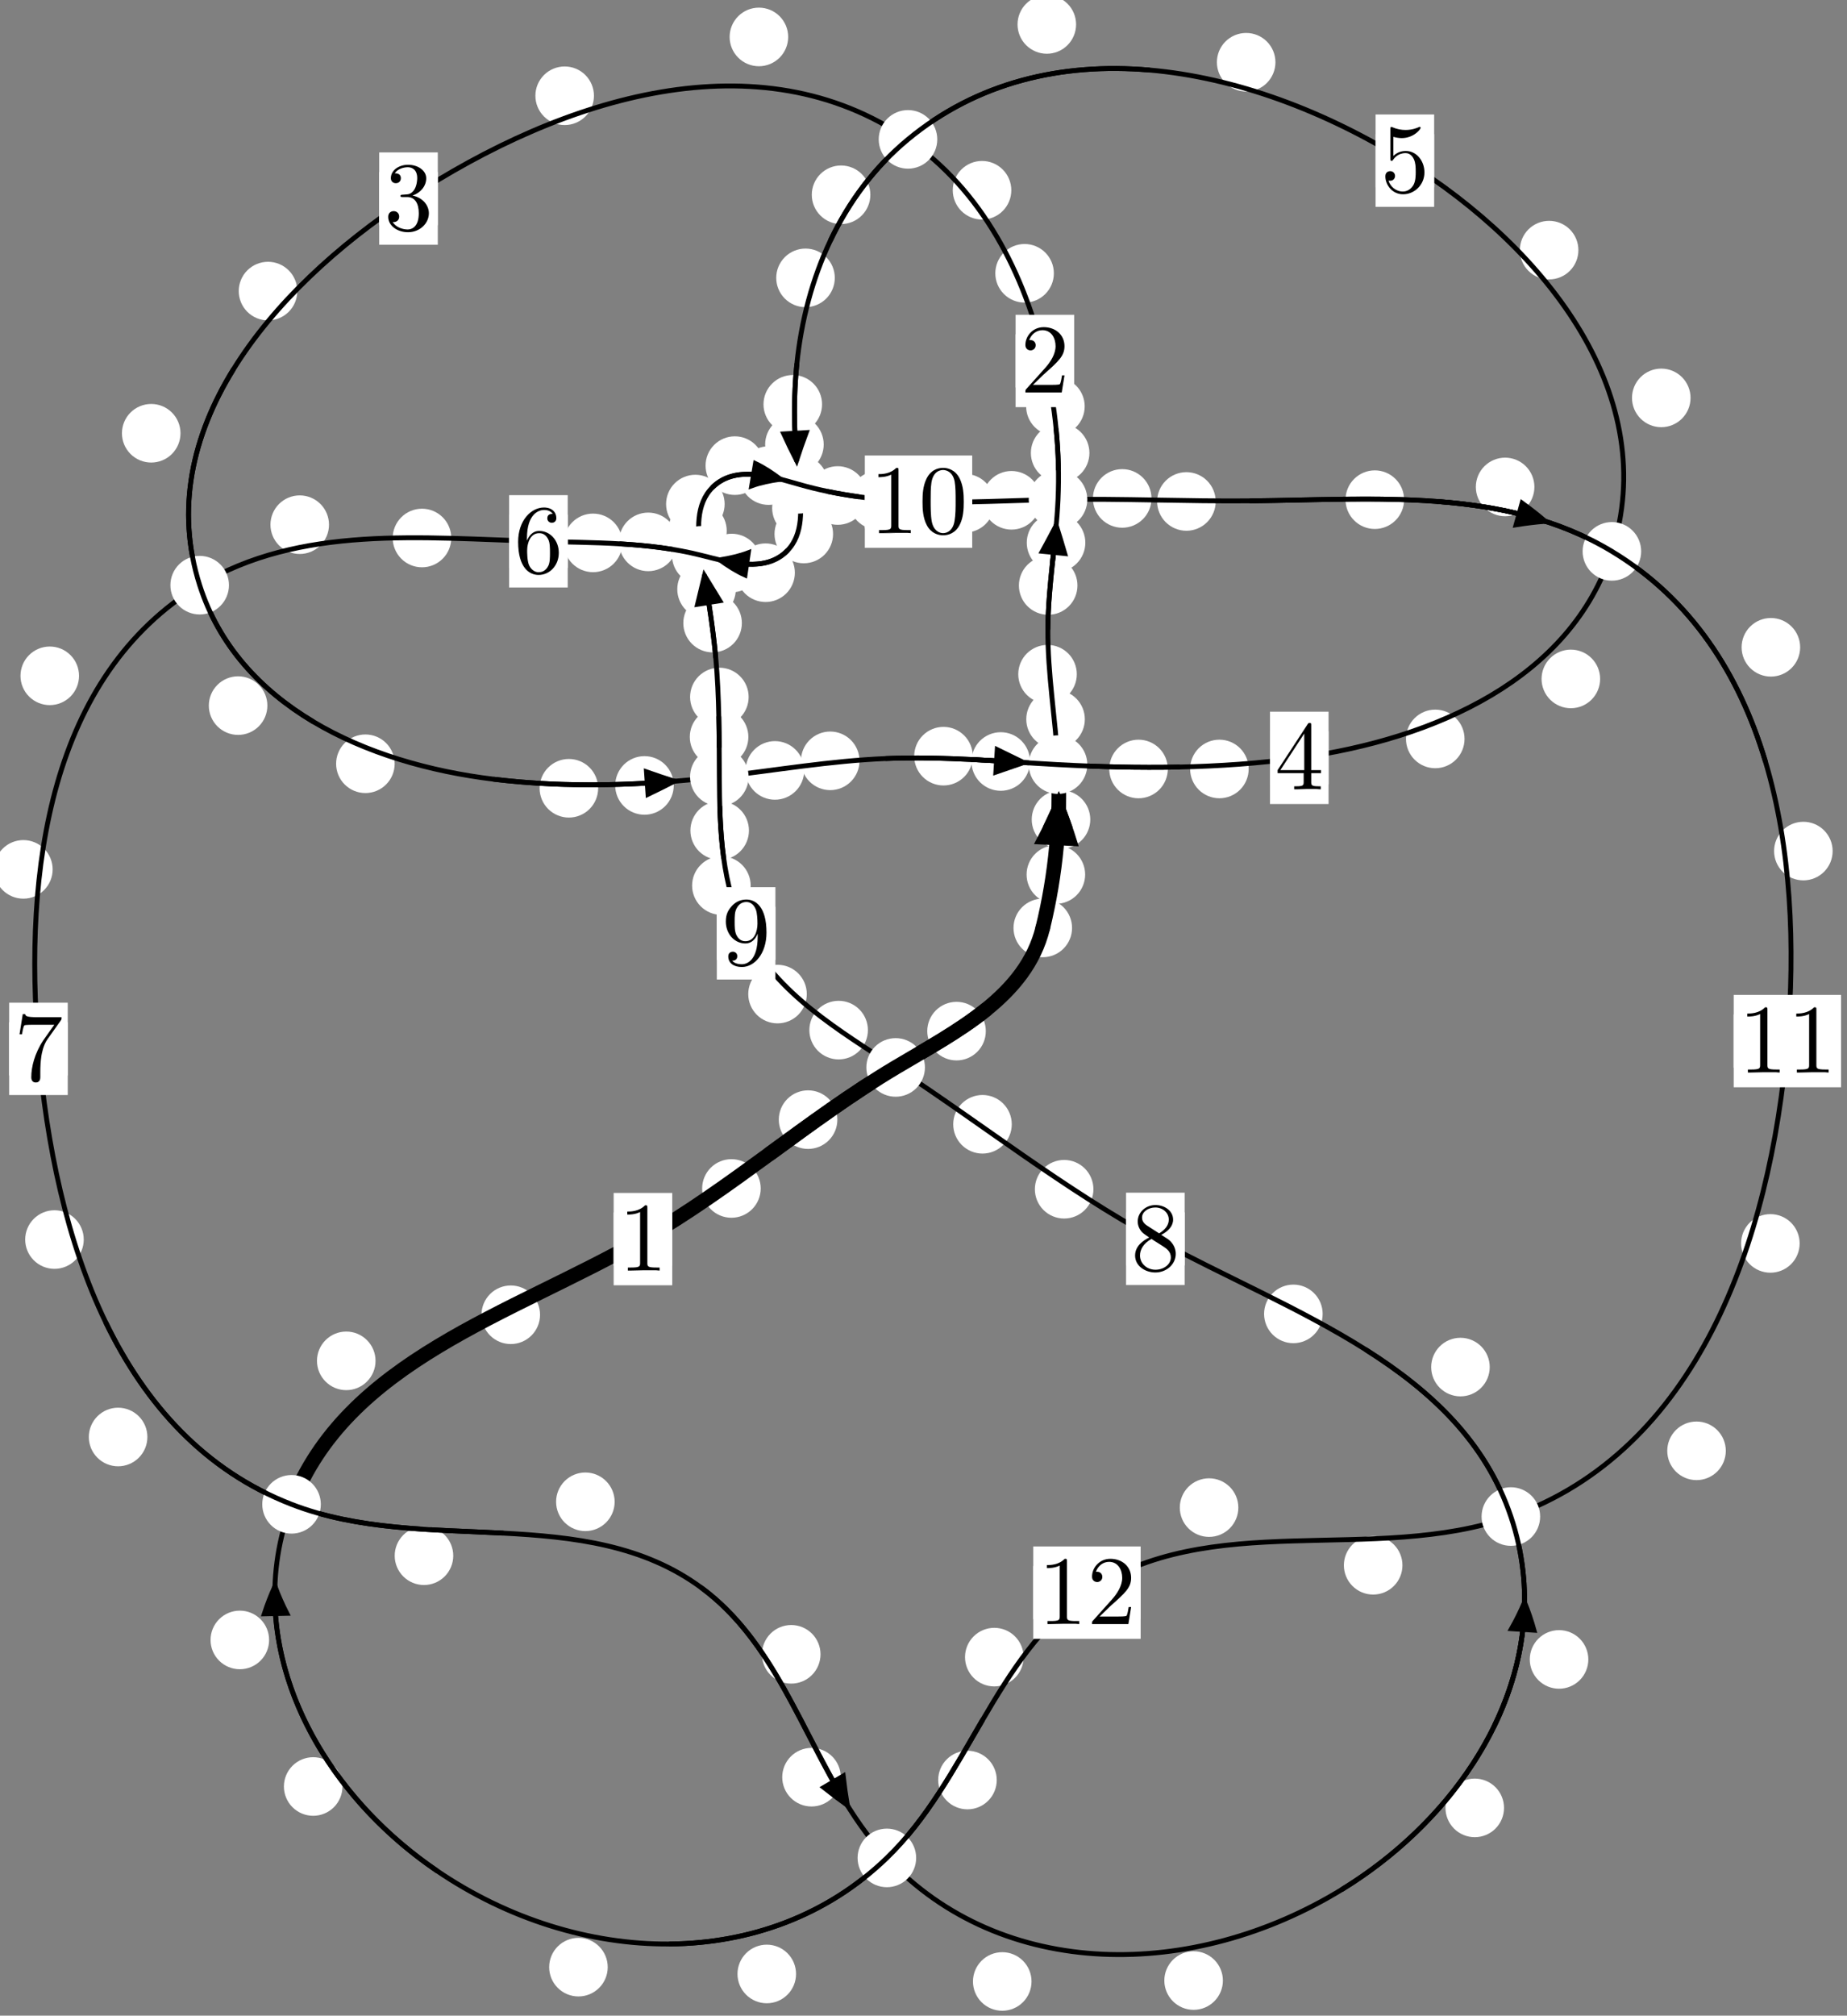 <?xml version="1.0"?>
<!-- Created by MetaPost 1.999 on 2021.07.06:0013 -->
<svg version="1.1" xmlns="http://www.w3.org/2000/svg" xmlns:xlink="http://www.w3.org/1999/xlink" width="188.537" height="205.619" viewBox="0 0 188.537 205.619">
<rect x="0" y="0" width="188.537" height="205.619" fill="#808080" stroke="none"/>
<!-- Original BoundingBox: -108.603882 -127.123032 79.933228 78.495712 -->
  <defs>
    <g transform="scale(0.01,0.01)" id="GLYPHcmr10_48">
      <path style="fill-rule: evenodd;" d="M460 -320C460 -400,455 -480,420 -554C374 -650,292 -666,250 -666C190 -666,117 -640,76 -547C44 -478,39 -400,39 -320C39 -245,43 -155,84 -79C127 2,200 22,249 22C303 22,379 1,423 -94C455 -163,460 -241,460 -320M249 -0C210 -0,151 -25,133 -121C122 -181,122 -273,122 -332C122 -396,122 -462,130 -516C149 -635,224 -644,249 -644C282 -644,348 -626,367 -527C377 -471,377 -395,377 -332C377 -257,377 -189,366 -125C351 -30,294 -0,249 -0"></path>
    </g>
    <g transform="scale(0.01,0.01)" id="GLYPHcmr10_49">
      <path style="fill-rule: evenodd;" d="M294 -640C294 -664,294 -666,271 -666C209 -602,121 -602,89 -602L89 -571C109 -571,168 -571,220 -597L220 -79C220 -43,217 -31,127 -31L95 -31L95 -0L257 -0L130 -3L217 -3L257 -3L297 -3L384 -3L419 -0L419 -31L387 -31C297 -31,294 -42,294 -79"></path>
    </g>
    <g transform="scale(0.01,0.01)" id="GLYPHcmr10_50">
      <path style="fill-rule: evenodd;" d="M127 -77L233 -180C389 -318,449 -372,449 -472C449 -586,359 -666,237 -666C124 -666,50 -574,50 -485C50 -429,100 -429,103 -429C120 -429,155 -441,155 -482C155 -508,137 -534,102 -534C94 -534,92 -534,89 -533C112 -598,166 -635,224 -635C315 -635,358 -554,358 -472C358 -392,308 -313,253 -251L61 -37C50 -26,50 -24,50 -0L421 -0L449 -174L424 -174C419 -144,412 -100,402 -85C395 -77,329 -77,307 -77"></path>
    </g>
    <g transform="scale(0.01,0.01)" id="GLYPHcmr10_51">
      <path style="fill-rule: evenodd;" d="M290 -352C372 -379,430 -449,430 -528C430 -610,342 -666,246 -666C145 -666,69 -606,69 -530C69 -497,91 -478,120 -478C151 -478,171 -500,171 -529C171 -579,124 -579,109 -579C140 -628,206 -641,242 -641C283 -641,338 -619,338 -529C338 -517,336 -459,310 -415C280 -367,246 -364,221 -363C213 -362,189 -360,182 -360C174 -359,167 -358,167 -348C167 -337,174 -337,191 -337L235 -337C317 -337,354 -269,354 -171C354 -35,285 -6,241 -6C198 -6,123 -23,88 -82C123 -77,154 -99,154 -137C154 -173,127 -193,98 -193C74 -193,42 -179,42 -135C42 -44,135 22,244 22C366 22,457 -69,457 -171C457 -253,394 -331,290 -352"></path>
    </g>
    <g transform="scale(0.01,0.01)" id="GLYPHcmr10_52">
      <path style="fill-rule: evenodd;" d="M294 -165L294 -78C294 -42,292 -31,218 -31L197 -31L197 -0L332 -0L238 -3L290 -3L332 -3L374 -3L427 -3L468 -0L468 -31L447 -31C373 -31,371 -42,371 -78L371 -165L471 -165L471 -196L371 -196L371 -651C371 -671,371 -677,355 -677C346 -677,343 -677,335 -665L28 -196L28 -165M300 -196L56 -196L300 -569"></path>
    </g>
    <g transform="scale(0.01,0.01)" id="GLYPHcmr10_53">
      <path style="fill-rule: evenodd;" d="M449 -201C449 -320,367 -420,259 -420C211 -420,168 -404,132 -369L132 -564C152 -558,185 -551,217 -551C340 -551,410 -642,410 -655C410 -661,407 -666,400 -666C399 -666,397 -666,392 -663C372 -654,323 -634,256 -634C216 -634,170 -641,123 -662C115 -665,113 -665,111 -665C101 -665,101 -657,101 -641L101 -345C101 -327,101 -319,115 -319C122 -319,124 -322,128 -328C139 -344,176 -398,257 -398C309 -398,334 -352,342 -334C358 -297,360 -258,360 -208C360 -173,360 -113,336 -71C312 -32,275 -6,229 -6C156 -6,99 -59,82 -118C85 -117,88 -116,99 -116C132 -116,149 -141,149 -165C149 -189,132 -214,99 -214C85 -214,50 -207,50 -161C50 -75,119 22,231 22C347 22,449 -74,449 -201"></path>
    </g>
    <g transform="scale(0.01,0.01)" id="GLYPHcmr10_54">
      <path style="fill-rule: evenodd;" d="M132 -328L132 -352C132 -605,256 -641,307 -641C331 -641,373 -635,395 -601C380 -601,340 -601,340 -556C340 -525,364 -510,386 -510C402 -510,432 -519,432 -558C432 -618,388 -666,305 -666C177 -666,42 -537,42 -316C42 -49,158 22,251 22C362 22,457 -72,457 -204C457 -331,368 -427,257 -427C189 -427,152 -376,132 -328M251 -6C188 -6,158 -66,152 -81C134 -128,134 -208,134 -226C134 -304,166 -404,256 -404C272 -404,318 -404,349 -342C367 -305,367 -254,367 -205C367 -157,367 -107,350 -71C320 -11,274 -6,251 -6"></path>
    </g>
    <g transform="scale(0.01,0.01)" id="GLYPHcmr10_55">
      <path style="fill-rule: evenodd;" d="M476 -609C485 -621,485 -623,485 -644L242 -644C120 -644,118 -657,114 -676L89 -676L56 -470L81 -470C84 -486,93 -549,106 -561C113 -567,191 -567,204 -567L411 -567C400 -551,321 -442,299 -409C209 -274,176 -135,176 -33C176 -23,176 22,222 22C268 22,268 -23,268 -33L268 -84C268 -139,271 -194,279 -248C283 -271,297 -357,341 -419"></path>
    </g>
    <g transform="scale(0.01,0.01)" id="GLYPHcmr10_56">
      <path style="fill-rule: evenodd;" d="M163 -457C117 -487,113 -521,113 -538C113 -599,178 -641,249 -641C322 -641,386 -589,386 -517C386 -460,347 -412,287 -377M309 -362C381 -399,430 -451,430 -517C430 -609,341 -666,250 -666C150 -666,69 -592,69 -499C69 -481,71 -436,113 -389C124 -377,161 -352,186 -335C128 -306,42 -250,42 -151C42 -45,144 22,249 22C362 22,457 -61,457 -168C457 -204,446 -249,408 -291C389 -312,373 -322,309 -362M209 -320L332 -242C360 -223,407 -193,407 -132C407 -58,332 -6,250 -6C164 -6,92 -68,92 -151C92 -209,124 -273,209 -320"></path>
    </g>
    <g transform="scale(0.01,0.01)" id="GLYPHcmr10_57">
      <path style="fill-rule: evenodd;" d="M367 -318L367 -286C367 -52,263 -6,205 -6C188 -6,134 -8,107 -42C151 -42,159 -71,159 -88C159 -119,135 -134,113 -134C97 -134,67 -125,67 -86C67 -19,121 22,206 22C335 22,457 -114,457 -329C457 -598,342 -666,253 -666C198 -666,149 -648,106 -603C65 -558,42 -516,42 -441C42 -316,130 -218,242 -218C303 -218,344 -260,367 -318M243 -241C227 -241,181 -241,150 -304C132 -341,132 -391,132 -440C132 -494,132 -541,153 -578C180 -628,218 -641,253 -641C299 -641,332 -607,349 -562C361 -530,365 -467,365 -421C365 -338,331 -241,243 -241"></path>
    </g>
  </defs>
  <path d="M110.769 89.213C110.769 88.421,110.454 87.661,109.894 87.1C109.333 86.54,108.573 86.225,107.781 86.225C106.988 86.225,106.228 86.54,105.667 87.1C105.107 87.661,104.792 88.421,104.792 89.213C104.792 90.006,105.107 90.766,105.667 91.327C106.228 91.887,106.988 92.202,107.781 92.202C108.573 92.202,109.333 91.887,109.894 91.327C110.454 90.766,110.769 90.006,110.769 89.213Z" style="fill: rgb(100%,100%,100%);stroke: none;"></path>
  <path d="M109.433 94.66C109.433 93.867,109.118 93.107,108.558 92.547C107.997 91.986,107.237 91.671,106.444 91.671C105.652 91.671,104.892 91.986,104.331 92.547C103.771 93.107,103.456 93.867,103.456 94.66C103.456 95.453,103.771 96.213,104.331 96.773C104.892 97.334,105.652 97.649,106.444 97.649C107.237 97.649,107.997 97.334,108.558 96.773C109.118 96.213,109.433 95.453,109.433 94.66Z" style="fill: rgb(100%,100%,100%);stroke: none;"></path>
  <path d="M110.737 73.37C110.737 72.578,110.422 71.818,109.861 71.257C109.301 70.697,108.541 70.382,107.748 70.382C106.955 70.382,106.195 70.697,105.635 71.257C105.074 71.818,104.759 72.578,104.759 73.37C104.759 74.163,105.074 74.923,105.635 75.484C106.195 76.044,106.955 76.359,107.748 76.359C108.541 76.359,109.301 76.044,109.861 75.484C110.422 74.923,110.737 74.163,110.737 73.37Z" style="fill: rgb(100%,100%,100%);stroke: none;"></path>
  <path d="M111.293 83.6C111.293 82.807,110.978 82.047,110.418 81.486C109.858 80.926,109.097 80.611,108.305 80.611C107.512 80.611,106.752 80.926,106.191 81.486C105.631 82.047,105.316 82.807,105.316 83.6C105.316 84.392,105.631 85.152,106.191 85.713C106.752 86.273,107.512 86.588,108.305 86.588C109.097 86.588,109.858 86.273,110.418 85.713C110.978 85.152,111.293 84.392,111.293 83.6Z" style="fill: rgb(100%,100%,100%);stroke: none;"></path>
  <path d="M109.984 59.728C109.984 58.935,109.669 58.175,109.109 57.614C108.549 57.054,107.788 56.739,106.996 56.739C106.203 56.739,105.443 57.054,104.882 57.614C104.322 58.175,104.007 58.935,104.007 59.728C104.007 60.52,104.322 61.281,104.882 61.841C105.443 62.401,106.203 62.716,106.996 62.716C107.788 62.716,108.549 62.401,109.109 61.841C109.669 61.281,109.984 60.52,109.984 59.728Z" style="fill: rgb(100%,100%,100%);stroke: none;"></path>
  <path d="M109.918 68.777C109.918 67.985,109.603 67.224,109.043 66.664C108.482 66.103,107.722 65.789,106.93 65.789C106.137 65.789,105.377 66.103,104.816 66.664C104.256 67.224,103.941 67.985,103.941 68.777C103.941 69.57,104.256 70.33,104.816 70.891C105.377 71.451,106.137 71.766,106.93 71.766C107.722 71.766,108.482 71.451,109.043 70.891C109.603 70.33,109.918 69.57,109.918 68.777Z" style="fill: rgb(100%,100%,100%);stroke: none;"></path>
  <path d="M111.206 46.207C111.206 45.414,110.891 44.654,110.33 44.093C109.77 43.533,109.009 43.218,108.217 43.218C107.424 43.218,106.664 43.533,106.103 44.093C105.543 44.654,105.228 45.414,105.228 46.207C105.228 46.999,105.543 47.76,106.103 48.32C106.664 48.88,107.424 49.195,108.217 49.195C109.009 49.195,109.77 48.88,110.33 48.32C110.891 47.76,111.206 46.999,111.206 46.207Z" style="fill: rgb(100%,100%,100%);stroke: none;"></path>
  <path d="M110.788 55.363C110.788 54.57,110.473 53.81,109.912 53.249C109.352 52.689,108.592 52.374,107.799 52.374C107.006 52.374,106.246 52.689,105.686 53.249C105.125 53.81,104.81 54.57,104.81 55.363C104.81 56.155,105.125 56.916,105.686 57.476C106.246 58.036,107.006 58.351,107.799 58.351C108.592 58.351,109.352 58.036,109.912 57.476C110.473 56.916,110.788 56.155,110.788 55.363Z" style="fill: rgb(100%,100%,100%);stroke: none;"></path>
  <path d="M107.576 27.879C107.576 27.087,107.261 26.327,106.701 25.766C106.14 25.206,105.38 24.891,104.588 24.891C103.795 24.891,103.035 25.206,102.474 25.766C101.914 26.327,101.599 27.087,101.599 27.879C101.599 28.672,101.914 29.432,102.474 29.993C103.035 30.553,103.795 30.868,104.588 30.868C105.38 30.868,106.14 30.553,106.701 29.993C107.261 29.432,107.576 28.672,107.576 27.879Z" style="fill: rgb(100%,100%,100%);stroke: none;"></path>
  <path d="M110.723 41.454C110.723 40.661,110.408 39.901,109.847 39.341C109.287 38.78,108.526 38.465,107.734 38.465C106.941 38.465,106.181 38.78,105.62 39.341C105.06 39.901,104.745 40.661,104.745 41.454C104.745 42.247,105.06 43.007,105.62 43.567C106.181 44.128,106.941 44.443,107.734 44.443C108.526 44.443,109.287 44.128,109.847 43.567C110.408 43.007,110.723 42.247,110.723 41.454Z" style="fill: rgb(100%,100%,100%);stroke: none;"></path>
  <path d="M80.456 3.768C80.456 2.976,80.141 2.216,79.58 1.655C79.02 1.095,78.26 0.78,77.467 0.78C76.674 0.78,75.914 1.095,75.354 1.655C74.793 2.216,74.478 2.976,74.478 3.768C74.478 4.561,74.793 5.321,75.354 5.882C75.914 6.442,76.674 6.757,77.467 6.757C78.26 6.757,79.02 6.442,79.58 5.882C80.141 5.321,80.456 4.561,80.456 3.768Z" style="fill: rgb(100%,100%,100%);stroke: none;"></path>
  <path d="M103.232 19.408C103.232 18.615,102.918 17.855,102.357 17.295C101.797 16.734,101.036 16.419,100.244 16.419C99.451 16.419,98.691 16.734,98.13 17.295C97.57 17.855,97.255 18.615,97.255 19.408C97.255 20.201,97.57 20.961,98.13 21.521C98.691 22.082,99.451 22.397,100.244 22.397C101.036 22.397,101.797 22.082,102.357 21.521C102.918 20.961,103.232 20.201,103.232 19.408Z" style="fill: rgb(100%,100%,100%);stroke: none;"></path>
  <path d="M30.347 29.695C30.347 28.902,30.033 28.142,29.472 27.581C28.912 27.021,28.151 26.706,27.359 26.706C26.566 26.706,25.806 27.021,25.245 27.581C24.685 28.142,24.37 28.902,24.37 29.695C24.37 30.487,24.685 31.247,25.245 31.808C25.806 32.368,26.566 32.683,27.359 32.683C28.151 32.683,28.912 32.368,29.472 31.808C30.033 31.247,30.347 30.487,30.347 29.695Z" style="fill: rgb(100%,100%,100%);stroke: none;"></path>
  <path d="M60.629 9.769C60.629 8.976,60.314 8.216,59.753 7.655C59.193 7.095,58.433 6.78,57.64 6.78C56.847 6.78,56.087 7.095,55.527 7.655C54.966 8.216,54.651 8.976,54.651 9.769C54.651 10.561,54.966 11.322,55.527 11.882C56.087 12.443,56.847 12.758,57.64 12.758C58.433 12.758,59.193 12.443,59.753 11.882C60.314 11.322,60.629 10.561,60.629 9.769Z" style="fill: rgb(100%,100%,100%);stroke: none;"></path>
  <path d="M27.293 71.981C27.293 71.188,26.978 70.428,26.418 69.867C25.858 69.307,25.097 68.992,24.305 68.992C23.512 68.992,22.752 69.307,22.191 69.867C21.631 70.428,21.316 71.188,21.316 71.981C21.316 72.773,21.631 73.533,22.191 74.094C22.752 74.654,23.512 74.969,24.305 74.969C25.097 74.969,25.858 74.654,26.418 74.094C26.978 73.533,27.293 72.773,27.293 71.981Z" style="fill: rgb(100%,100%,100%);stroke: none;"></path>
  <path d="M18.425 44.197C18.425 43.405,18.11 42.644,17.549 42.084C16.989 41.523,16.229 41.209,15.436 41.209C14.643 41.209,13.883 41.523,13.323 42.084C12.762 42.644,12.447 43.405,12.447 44.197C12.447 44.99,12.762 45.75,13.323 46.311C13.883 46.871,14.643 47.186,15.436 47.186C16.229 47.186,16.989 46.871,17.549 46.311C18.11 45.75,18.425 44.99,18.425 44.197Z" style="fill: rgb(100%,100%,100%);stroke: none;"></path>
  <path d="M61.058 80.413C61.058 79.62,60.743 78.86,60.183 78.3C59.623 77.739,58.862 77.424,58.07 77.424C57.277 77.424,56.517 77.739,55.956 78.3C55.396 78.86,55.081 79.62,55.081 80.413C55.081 81.206,55.396 81.966,55.956 82.526C56.517 83.087,57.277 83.402,58.07 83.402C58.862 83.402,59.623 83.087,60.183 82.526C60.743 81.966,61.058 81.206,61.058 80.413Z" style="fill: rgb(100%,100%,100%);stroke: none;"></path>
  <path d="M40.287 77.913C40.287 77.12,39.972 76.36,39.412 75.8C38.851 75.239,38.091 74.924,37.298 74.924C36.506 74.924,35.745 75.239,35.185 75.8C34.624 76.36,34.31 77.12,34.31 77.913C34.31 78.706,34.624 79.466,35.185 80.026C35.745 80.587,36.506 80.902,37.298 80.902C38.091 80.902,38.851 80.587,39.412 80.026C39.972 79.466,40.287 78.706,40.287 77.913Z" style="fill: rgb(100%,100%,100%);stroke: none;"></path>
  <path d="M82.091 78.592C82.091 77.799,81.777 77.039,81.216 76.479C80.656 75.918,79.895 75.603,79.103 75.603C78.31 75.603,77.55 75.918,76.989 76.479C76.429 77.039,76.114 77.799,76.114 78.592C76.114 79.385,76.429 80.145,76.989 80.705C77.55 81.266,78.31 81.581,79.103 81.581C79.895 81.581,80.656 81.266,81.216 80.705C81.777 80.145,82.091 79.385,82.091 78.592Z" style="fill: rgb(100%,100%,100%);stroke: none;"></path>
  <path d="M68.775 80.124C68.775 79.331,68.46 78.571,67.9 78.01C67.339 77.45,66.579 77.135,65.787 77.135C64.994 77.135,64.234 77.45,63.673 78.01C63.113 78.571,62.798 79.331,62.798 80.124C62.798 80.916,63.113 81.677,63.673 82.237C64.234 82.798,64.994 83.113,65.787 83.113C66.579 83.113,67.339 82.798,67.9 82.237C68.46 81.677,68.775 80.916,68.775 80.124Z" style="fill: rgb(100%,100%,100%);stroke: none;"></path>
  <path d="M99.296 77.139C99.296 76.346,98.982 75.586,98.421 75.026C97.861 74.465,97.1 74.15,96.308 74.15C95.515 74.15,94.755 74.465,94.194 75.026C93.634 75.586,93.319 76.346,93.319 77.139C93.319 77.932,93.634 78.692,94.194 79.252C94.755 79.813,95.515 80.128,96.308 80.128C97.1 80.128,97.861 79.813,98.421 79.252C98.982 78.692,99.296 77.932,99.296 77.139Z" style="fill: rgb(100%,100%,100%);stroke: none;"></path>
  <path d="M87.735 77.614C87.735 76.821,87.42 76.061,86.86 75.501C86.299 74.94,85.539 74.625,84.746 74.625C83.954 74.625,83.193 74.94,82.633 75.501C82.072 76.061,81.758 76.821,81.758 77.614C81.758 78.407,82.072 79.167,82.633 79.727C83.193 80.288,83.954 80.603,84.746 80.603C85.539 80.603,86.299 80.288,86.86 79.727C87.42 79.167,87.735 78.407,87.735 77.614Z" style="fill: rgb(100%,100%,100%);stroke: none;"></path>
  <path d="M119.207 78.446C119.207 77.653,118.892 76.893,118.332 76.333C117.771 75.772,117.011 75.457,116.218 75.457C115.426 75.457,114.665 75.772,114.105 76.333C113.545 76.893,113.23 77.653,113.23 78.446C113.23 79.239,113.545 79.999,114.105 80.559C114.665 81.12,115.426 81.435,116.218 81.435C117.011 81.435,117.771 81.12,118.332 80.559C118.892 79.999,119.207 79.239,119.207 78.446Z" style="fill: rgb(100%,100%,100%);stroke: none;"></path>
  <path d="M105.142 77.683C105.142 76.89,104.827 76.13,104.266 75.569C103.706 75.009,102.946 74.694,102.153 74.694C101.36 74.694,100.6 75.009,100.04 75.569C99.479 76.13,99.164 76.89,99.164 77.683C99.164 78.475,99.479 79.235,100.04 79.796C100.6 80.356,101.36 80.671,102.153 80.671C102.946 80.671,103.706 80.356,104.266 79.796C104.827 79.235,105.142 78.475,105.142 77.683Z" style="fill: rgb(100%,100%,100%);stroke: none;"></path>
  <path d="M149.496 75.379C149.496 74.586,149.181 73.826,148.621 73.265C148.06 72.705,147.3 72.39,146.507 72.39C145.715 72.39,144.954 72.705,144.394 73.265C143.834 73.826,143.519 74.586,143.519 75.379C143.519 76.171,143.834 76.932,144.394 77.492C144.954 78.053,145.715 78.368,146.507 78.368C147.3 78.368,148.06 78.053,148.621 77.492C149.181 76.932,149.496 76.171,149.496 75.379Z" style="fill: rgb(100%,100%,100%);stroke: none;"></path>
  <path d="M127.461 78.445C127.461 77.652,127.146 76.892,126.586 76.331C126.025 75.771,125.265 75.456,124.473 75.456C123.68 75.456,122.92 75.771,122.359 76.331C121.799 76.892,121.484 77.652,121.484 78.445C121.484 79.237,121.799 79.997,122.359 80.558C122.92 81.118,123.68 81.433,124.473 81.433C125.265 81.433,126.025 81.118,126.586 80.558C127.146 79.997,127.461 79.237,127.461 78.445Z" style="fill: rgb(100%,100%,100%);stroke: none;"></path>
  <path d="M172.567 40.59C172.567 39.797,172.252 39.037,171.692 38.476C171.131 37.916,170.371 37.601,169.578 37.601C168.786 37.601,168.026 37.916,167.465 38.476C166.905 39.037,166.59 39.797,166.59 40.59C166.59 41.382,166.905 42.142,167.465 42.703C168.026 43.263,168.786 43.578,169.578 43.578C170.371 43.578,171.131 43.263,171.692 42.703C172.252 42.142,172.567 41.382,172.567 40.59Z" style="fill: rgb(100%,100%,100%);stroke: none;"></path>
  <path d="M163.337 69.258C163.337 68.466,163.022 67.705,162.461 67.145C161.901 66.584,161.141 66.269,160.348 66.269C159.555 66.269,158.795 66.584,158.235 67.145C157.674 67.705,157.359 68.466,157.359 69.258C157.359 70.051,157.674 70.811,158.235 71.372C158.795 71.932,159.555 72.247,160.348 72.247C161.141 72.247,161.901 71.932,162.461 71.372C163.022 70.811,163.337 70.051,163.337 69.258Z" style="fill: rgb(100%,100%,100%);stroke: none;"></path>
  <path d="M130.194 6.349C130.194 5.557,129.879 4.796,129.319 4.236C128.759 3.675,127.998 3.361,127.206 3.361C126.413 3.361,125.653 3.675,125.092 4.236C124.532 4.796,124.217 5.557,124.217 6.349C124.217 7.142,124.532 7.902,125.092 8.463C125.653 9.023,126.413 9.338,127.206 9.338C127.998 9.338,128.759 9.023,129.319 8.463C129.879 7.902,130.194 7.142,130.194 6.349Z" style="fill: rgb(100%,100%,100%);stroke: none;"></path>
  <path d="M161.119 25.516C161.119 24.723,160.804 23.963,160.244 23.402C159.684 22.842,158.923 22.527,158.131 22.527C157.338 22.527,156.578 22.842,156.017 23.402C155.457 23.963,155.142 24.723,155.142 25.516C155.142 26.308,155.457 27.069,156.017 27.629C156.578 28.19,157.338 28.504,158.131 28.504C158.923 28.504,159.684 28.19,160.244 27.629C160.804 27.069,161.119 26.308,161.119 25.516Z" style="fill: rgb(100%,100%,100%);stroke: none;"></path>
  <path d="M88.843 19.87C88.843 19.077,88.528 18.317,87.967 17.757C87.407 17.196,86.647 16.881,85.854 16.881C85.061 16.881,84.301 17.196,83.741 17.757C83.18 18.317,82.865 19.077,82.865 19.87C82.865 20.663,83.18 21.423,83.741 21.983C84.301 22.544,85.061 22.859,85.854 22.859C86.647 22.859,87.407 22.544,87.967 21.983C88.528 21.423,88.843 20.663,88.843 19.87Z" style="fill: rgb(100%,100%,100%);stroke: none;"></path>
  <path d="M109.845 2.493C109.845 1.7,109.53 0.94,108.97 0.38C108.409 -0.181,107.649 -0.496,106.857 -0.496C106.064 -0.496,105.304 -0.181,104.743 0.38C104.183 0.94,103.868 1.7,103.868 2.493C103.868 3.286,104.183 4.046,104.743 4.606C105.304 5.167,106.064 5.482,106.857 5.482C107.649 5.482,108.409 5.167,108.97 4.606C109.53 4.046,109.845 3.286,109.845 2.493Z" style="fill: rgb(100%,100%,100%);stroke: none;"></path>
  <path d="M83.914 41.246C83.914 40.453,83.599 39.693,83.038 39.133C82.478 38.572,81.718 38.257,80.925 38.257C80.132 38.257,79.372 38.572,78.812 39.133C78.251 39.693,77.936 40.453,77.936 41.246C77.936 42.039,78.251 42.799,78.812 43.359C79.372 43.92,80.132 44.235,80.925 44.235C81.718 44.235,82.478 43.92,83.038 43.359C83.599 42.799,83.914 42.039,83.914 41.246Z" style="fill: rgb(100%,100%,100%);stroke: none;"></path>
  <path d="M85.214 28.346C85.214 27.553,84.899 26.793,84.338 26.232C83.778 25.672,83.018 25.357,82.225 25.357C81.432 25.357,80.672 25.672,80.112 26.232C79.551 26.793,79.236 27.553,79.236 28.346C79.236 29.138,79.551 29.898,80.112 30.459C80.672 31.019,81.432 31.334,82.225 31.334C83.018 31.334,83.778 31.019,84.338 30.459C84.899 29.898,85.214 29.138,85.214 28.346Z" style="fill: rgb(100%,100%,100%);stroke: none;"></path>
  <path d="M84.797 51.831C84.797 51.039,84.482 50.278,83.921 49.718C83.361 49.158,82.601 48.843,81.808 48.843C81.015 48.843,80.255 49.158,79.695 49.718C79.134 50.278,78.819 51.039,78.819 51.831C78.819 52.624,79.134 53.384,79.695 53.945C80.255 54.505,81.015 54.82,81.808 54.82C82.601 54.82,83.361 54.505,83.921 53.945C84.482 53.384,84.797 52.624,84.797 51.831Z" style="fill: rgb(100%,100%,100%);stroke: none;"></path>
  <path d="M84.082 45.343C84.082 44.55,83.768 43.79,83.207 43.229C82.647 42.669,81.886 42.354,81.094 42.354C80.301 42.354,79.541 42.669,78.98 43.229C78.42 43.79,78.105 44.55,78.105 45.343C78.105 46.135,78.42 46.895,78.98 47.456C79.541 48.016,80.301 48.331,81.094 48.331C81.886 48.331,82.647 48.016,83.207 47.456C83.768 46.895,84.082 46.135,84.082 45.343Z" style="fill: rgb(100%,100%,100%);stroke: none;"></path>
  <path d="M81.138 58.423C81.138 57.631,80.823 56.87,80.263 56.31C79.702 55.749,78.942 55.435,78.149 55.435C77.357 55.435,76.597 55.749,76.036 56.31C75.476 56.87,75.161 57.631,75.161 58.423C75.161 59.216,75.476 59.976,76.036 60.537C76.597 61.097,77.357 61.412,78.149 61.412C78.942 61.412,79.702 61.097,80.263 60.537C80.823 59.976,81.138 59.216,81.138 58.423Z" style="fill: rgb(100%,100%,100%);stroke: none;"></path>
  <path d="M85.037 54.474C85.037 53.681,84.723 52.921,84.162 52.36C83.602 51.8,82.841 51.485,82.049 51.485C81.256 51.485,80.496 51.8,79.935 52.36C79.375 52.921,79.06 53.681,79.06 54.474C79.06 55.266,79.375 56.027,79.935 56.587C80.496 57.147,81.256 57.462,82.049 57.462C82.841 57.462,83.602 57.147,84.162 56.587C84.723 56.027,85.037 55.266,85.037 54.474Z" style="fill: rgb(100%,100%,100%);stroke: none;"></path>
  <path d="M69.158 55.278C69.158 54.486,68.843 53.726,68.282 53.165C67.722 52.605,66.962 52.29,66.169 52.29C65.376 52.29,64.616 52.605,64.056 53.165C63.495 53.726,63.18 54.486,63.18 55.278C63.18 56.071,63.495 56.831,64.056 57.392C64.616 57.952,65.376 58.267,66.169 58.267C66.962 58.267,67.722 57.952,68.282 57.392C68.843 56.831,69.158 56.071,69.158 55.278Z" style="fill: rgb(100%,100%,100%);stroke: none;"></path>
  <path d="M77.679 57.435C77.679 56.643,77.364 55.883,76.803 55.322C76.243 54.762,75.483 54.447,74.69 54.447C73.897 54.447,73.137 54.762,72.577 55.322C72.016 55.883,71.701 56.643,71.701 57.435C71.701 58.228,72.016 58.988,72.577 59.549C73.137 60.109,73.897 60.424,74.69 60.424C75.483 60.424,76.243 60.109,76.803 59.549C77.364 58.988,77.679 58.228,77.679 57.435Z" style="fill: rgb(100%,100%,100%);stroke: none;"></path>
  <path d="M46.064 54.883C46.064 54.09,45.749 53.33,45.188 52.769C44.628 52.209,43.868 51.894,43.075 51.894C42.282 51.894,41.522 52.209,40.962 52.769C40.401 53.33,40.086 54.09,40.086 54.883C40.086 55.675,40.401 56.436,40.962 56.996C41.522 57.557,42.282 57.871,43.075 57.871C43.868 57.871,44.628 57.557,45.188 56.996C45.749 56.436,46.064 55.675,46.064 54.883Z" style="fill: rgb(100%,100%,100%);stroke: none;"></path>
  <path d="M63.526 55.381C63.526 54.589,63.211 53.828,62.65 53.268C62.09 52.707,61.33 52.392,60.537 52.392C59.744 52.392,58.984 52.707,58.424 53.268C57.863 53.828,57.548 54.589,57.548 55.381C57.548 56.174,57.863 56.934,58.424 57.495C58.984 58.055,59.744 58.37,60.537 58.37C61.33 58.37,62.09 58.055,62.65 57.495C63.211 56.934,63.526 56.174,63.526 55.381Z" style="fill: rgb(100%,100%,100%);stroke: none;"></path>
  <path d="M8.068 68.942C8.068 68.149,7.753 67.389,7.193 66.829C6.632 66.268,5.872 65.953,5.08 65.953C4.287 65.953,3.527 66.268,2.966 66.829C2.406 67.389,2.091 68.149,2.091 68.942C2.091 69.735,2.406 70.495,2.966 71.055C3.527 71.616,4.287 71.931,5.08 71.931C5.872 71.931,6.632 71.616,7.193 71.055C7.753 70.495,8.068 69.735,8.068 68.942Z" style="fill: rgb(100%,100%,100%);stroke: none;"></path>
  <path d="M33.584 53.524C33.584 52.732,33.27 51.972,32.709 51.411C32.149 50.851,31.388 50.536,30.596 50.536C29.803 50.536,29.043 50.851,28.482 51.411C27.922 51.972,27.607 52.732,27.607 53.524C27.607 54.317,27.922 55.077,28.482 55.638C29.043 56.198,29.803 56.513,30.596 56.513C31.388 56.513,32.149 56.198,32.709 55.638C33.27 55.077,33.584 54.317,33.584 53.524Z" style="fill: rgb(100%,100%,100%);stroke: none;"></path>
  <path d="M8.549 126.449C8.549 125.657,8.234 124.897,7.673 124.336C7.113 123.776,6.353 123.461,5.56 123.461C4.767 123.461,4.007 123.776,3.447 124.336C2.886 124.897,2.571 125.657,2.571 126.449C2.571 127.242,2.886 128.002,3.447 128.563C4.007 129.123,4.767 129.438,5.56 129.438C6.353 129.438,7.113 129.123,7.673 128.563C8.234 128.002,8.549 127.242,8.549 126.449Z" style="fill: rgb(100%,100%,100%);stroke: none;"></path>
  <path d="M5.374 88.687C5.374 87.894,5.059 87.134,4.498 86.574C3.938 86.013,3.178 85.698,2.385 85.698C1.592 85.698,0.832 86.013,0.272 86.574C-0.289 87.134,-0.604 87.894,-0.604 88.687C-0.604 89.48,-0.289 90.24,0.272 90.8C0.832 91.361,1.592 91.676,2.385 91.676C3.178 91.676,3.938 91.361,4.498 90.8C5.059 90.24,5.374 89.48,5.374 88.687Z" style="fill: rgb(100%,100%,100%);stroke: none;"></path>
  <path d="M46.267 158.703C46.267 157.91,45.952 157.15,45.392 156.589C44.831 156.029,44.071 155.714,43.278 155.714C42.486 155.714,41.725 156.029,41.165 156.589C40.604 157.15,40.29 157.91,40.29 158.703C40.29 159.495,40.604 160.255,41.165 160.816C41.725 161.376,42.486 161.691,43.278 161.691C44.071 161.691,44.831 161.376,45.392 160.816C45.952 160.255,46.267 159.495,46.267 158.703Z" style="fill: rgb(100%,100%,100%);stroke: none;"></path>
  <path d="M15.045 146.591C15.045 145.798,14.73 145.038,14.17 144.478C13.609 143.917,12.849 143.602,12.056 143.602C11.264 143.602,10.503 143.917,9.943 144.478C9.382 145.038,9.067 145.798,9.067 146.591C9.067 147.384,9.382 148.144,9.943 148.704C10.503 149.265,11.264 149.58,12.056 149.58C12.849 149.58,13.609 149.265,14.17 148.704C14.73 148.144,15.045 147.384,15.045 146.591Z" style="fill: rgb(100%,100%,100%);stroke: none;"></path>
  <path d="M83.756 168.759C83.756 167.967,83.441 167.207,82.88 166.646C82.32 166.086,81.56 165.771,80.767 165.771C79.974 165.771,79.214 166.086,78.654 166.646C78.093 167.207,77.778 167.967,77.778 168.759C77.778 169.552,78.093 170.312,78.654 170.873C79.214 171.433,79.974 171.748,80.767 171.748C81.56 171.748,82.32 171.433,82.88 170.873C83.441 170.312,83.756 169.552,83.756 168.759Z" style="fill: rgb(100%,100%,100%);stroke: none;"></path>
  <path d="M62.742 153.201C62.742 152.408,62.427 151.648,61.866 151.088C61.306 150.527,60.545 150.212,59.753 150.212C58.96 150.212,58.2 150.527,57.639 151.088C57.079 151.648,56.764 152.408,56.764 153.201C56.764 153.994,57.079 154.754,57.639 155.314C58.2 155.875,58.96 156.19,59.753 156.19C60.545 156.19,61.306 155.875,61.866 155.314C62.427 154.754,62.742 153.994,62.742 153.201Z" style="fill: rgb(100%,100%,100%);stroke: none;"></path>
  <path d="M105.296 202.134C105.296 201.342,104.981 200.581,104.42 200.021C103.86 199.46,103.1 199.146,102.307 199.146C101.514 199.146,100.754 199.46,100.194 200.021C99.633 200.581,99.318 201.342,99.318 202.134C99.318 202.927,99.633 203.687,100.194 204.248C100.754 204.808,101.514 205.123,102.307 205.123C103.1 205.123,103.86 204.808,104.42 204.248C104.981 203.687,105.296 202.927,105.296 202.134Z" style="fill: rgb(100%,100%,100%);stroke: none;"></path>
  <path d="M85.826 181.295C85.826 180.502,85.511 179.742,84.95 179.181C84.39 178.621,83.63 178.306,82.837 178.306C82.044 178.306,81.284 178.621,80.724 179.181C80.163 179.742,79.848 180.502,79.848 181.295C79.848 182.087,80.163 182.848,80.724 183.408C81.284 183.969,82.044 184.283,82.837 184.283C83.63 184.283,84.39 183.969,84.95 183.408C85.511 182.848,85.826 182.087,85.826 181.295Z" style="fill: rgb(100%,100%,100%);stroke: none;"></path>
  <path d="M153.527 184.426C153.527 183.634,153.212 182.873,152.652 182.313C152.091 181.752,151.331 181.438,150.538 181.438C149.746 181.438,148.986 181.752,148.425 182.313C147.865 182.873,147.55 183.634,147.55 184.426C147.55 185.219,147.865 185.979,148.425 186.54C148.986 187.1,149.746 187.415,150.538 187.415C151.331 187.415,152.091 187.1,152.652 186.54C153.212 185.979,153.527 185.219,153.527 184.426Z" style="fill: rgb(100%,100%,100%);stroke: none;"></path>
  <path d="M124.83 202.04C124.83 201.247,124.515 200.487,123.954 199.927C123.394 199.366,122.634 199.051,121.841 199.051C121.048 199.051,120.288 199.366,119.728 199.927C119.167 200.487,118.852 201.247,118.852 202.04C118.852 202.833,119.167 203.593,119.728 204.153C120.288 204.714,121.048 205.029,121.841 205.029C122.634 205.029,123.394 204.714,123.954 204.153C124.515 203.593,124.83 202.833,124.83 202.04Z" style="fill: rgb(100%,100%,100%);stroke: none;"></path>
  <path d="M152.068 139.459C152.068 138.666,151.753 137.906,151.193 137.345C150.632 136.785,149.872 136.47,149.08 136.47C148.287 136.47,147.527 136.785,146.966 137.345C146.406 137.906,146.091 138.666,146.091 139.459C146.091 140.251,146.406 141.011,146.966 141.572C147.527 142.132,148.287 142.447,149.08 142.447C149.872 142.447,150.632 142.132,151.193 141.572C151.753 141.011,152.068 140.251,152.068 139.459Z" style="fill: rgb(100%,100%,100%);stroke: none;"></path>
  <path d="M162.133 169.282C162.133 168.489,161.818 167.729,161.257 167.168C160.697 166.608,159.937 166.293,159.144 166.293C158.351 166.293,157.591 166.608,157.031 167.168C156.47 167.729,156.155 168.489,156.155 169.282C156.155 170.074,156.47 170.834,157.031 171.395C157.591 171.955,158.351 172.27,159.144 172.27C159.937 172.27,160.697 171.955,161.257 171.395C161.818 170.834,162.133 170.074,162.133 169.282Z" style="fill: rgb(100%,100%,100%);stroke: none;"></path>
  <path d="M111.614 121.317C111.614 120.524,111.299 119.764,110.739 119.203C110.178 118.643,109.418 118.328,108.626 118.328C107.833 118.328,107.073 118.643,106.512 119.203C105.952 119.764,105.637 120.524,105.637 121.317C105.637 122.109,105.952 122.869,106.512 123.43C107.073 123.99,107.833 124.305,108.626 124.305C109.418 124.305,110.178 123.99,110.739 123.43C111.299 122.869,111.614 122.109,111.614 121.317Z" style="fill: rgb(100%,100%,100%);stroke: none;"></path>
  <path d="M135.013 134.034C135.013 133.241,134.698 132.481,134.137 131.92C133.577 131.36,132.817 131.045,132.024 131.045C131.231 131.045,130.471 131.36,129.911 131.92C129.35 132.481,129.035 133.241,129.035 134.034C129.035 134.826,129.35 135.586,129.911 136.147C130.471 136.707,131.231 137.022,132.024 137.022C132.817 137.022,133.577 136.707,134.137 136.147C134.698 135.586,135.013 134.826,135.013 134.034Z" style="fill: rgb(100%,100%,100%);stroke: none;"></path>
  <path d="M88.594 105.084C88.594 104.291,88.28 103.531,87.719 102.971C87.159 102.41,86.398 102.095,85.606 102.095C84.813 102.095,84.053 102.41,83.492 102.971C82.932 103.531,82.617 104.291,82.617 105.084C82.617 105.877,82.932 106.637,83.492 107.197C84.053 107.758,84.813 108.073,85.606 108.073C86.398 108.073,87.159 107.758,87.719 107.197C88.28 106.637,88.594 105.877,88.594 105.084Z" style="fill: rgb(100%,100%,100%);stroke: none;"></path>
  <path d="M103.279 114.691C103.279 113.898,102.964 113.138,102.404 112.577C101.843 112.017,101.083 111.702,100.29 111.702C99.498 111.702,98.738 112.017,98.177 112.577C97.617 113.138,97.302 113.898,97.302 114.691C97.302 115.483,97.617 116.243,98.177 116.804C98.738 117.364,99.498 117.679,100.29 117.679C101.083 117.679,101.843 117.364,102.404 116.804C102.964 116.243,103.279 115.483,103.279 114.691Z" style="fill: rgb(100%,100%,100%);stroke: none;"></path>
  <path d="M76.626 90.34C76.626 89.547,76.311 88.787,75.75 88.227C75.19 87.666,74.43 87.351,73.637 87.351C72.844 87.351,72.084 87.666,71.524 88.227C70.963 88.787,70.648 89.547,70.648 90.34C70.648 91.133,70.963 91.893,71.524 92.453C72.084 93.014,72.844 93.329,73.637 93.329C74.43 93.329,75.19 93.014,75.75 92.453C76.311 91.893,76.626 91.133,76.626 90.34Z" style="fill: rgb(100%,100%,100%);stroke: none;"></path>
  <path d="M82.357 101.409C82.357 100.616,82.042 99.856,81.482 99.295C80.921 98.735,80.161 98.42,79.369 98.42C78.576 98.42,77.816 98.735,77.255 99.295C76.695 99.856,76.38 100.616,76.38 101.409C76.38 102.201,76.695 102.961,77.255 103.522C77.816 104.082,78.576 104.397,79.369 104.397C80.161 104.397,80.921 104.082,81.482 103.522C82.042 102.961,82.357 102.201,82.357 101.409Z" style="fill: rgb(100%,100%,100%);stroke: none;"></path>
  <path d="M76.391 75.176C76.391 74.383,76.076 73.623,75.515 73.063C74.955 72.502,74.195 72.187,73.402 72.187C72.609 72.187,71.849 72.502,71.289 73.063C70.728 73.623,70.413 74.383,70.413 75.176C70.413 75.969,70.728 76.729,71.289 77.289C71.849 77.85,72.609 78.165,73.402 78.165C74.195 78.165,74.955 77.85,75.515 77.289C76.076 76.729,76.391 75.969,76.391 75.176Z" style="fill: rgb(100%,100%,100%);stroke: none;"></path>
  <path d="M76.451 84.723C76.451 83.93,76.136 83.17,75.576 82.609C75.015 82.049,74.255 81.734,73.463 81.734C72.67 81.734,71.91 82.049,71.349 82.609C70.789 83.17,70.474 83.93,70.474 84.723C70.474 85.515,70.789 86.275,71.349 86.836C71.91 87.396,72.67 87.711,73.463 87.711C74.255 87.711,75.015 87.396,75.576 86.836C76.136 86.275,76.451 85.515,76.451 84.723Z" style="fill: rgb(100%,100%,100%);stroke: none;"></path>
  <path d="M75.728 63.561C75.728 62.768,75.413 62.008,74.853 61.447C74.292 60.887,73.532 60.572,72.739 60.572C71.947 60.572,71.186 60.887,70.626 61.447C70.065 62.008,69.751 62.768,69.751 63.561C69.751 64.353,70.065 65.114,70.626 65.674C71.186 66.235,71.947 66.55,72.739 66.55C73.532 66.55,74.292 66.235,74.853 65.674C75.413 65.114,75.728 64.353,75.728 63.561Z" style="fill: rgb(100%,100%,100%);stroke: none;"></path>
  <path d="M76.42 71.102C76.42 70.309,76.105 69.549,75.545 68.988C74.984 68.428,74.224 68.113,73.431 68.113C72.639 68.113,71.879 68.428,71.318 68.988C70.758 69.549,70.443 70.309,70.443 71.102C70.443 71.894,70.758 72.654,71.318 73.215C71.879 73.775,72.639 74.09,73.431 74.09C74.224 74.09,74.984 73.775,75.545 73.215C76.105 72.654,76.42 71.894,76.42 71.102Z" style="fill: rgb(100%,100%,100%);stroke: none;"></path>
  <path d="M74.183 54.154C74.183 53.361,73.868 52.601,73.307 52.04C72.747 51.48,71.987 51.165,71.194 51.165C70.401 51.165,69.641 51.48,69.081 52.04C68.52 52.601,68.205 53.361,68.205 54.154C68.205 54.946,68.52 55.706,69.081 56.267C69.641 56.827,70.401 57.142,71.194 57.142C71.987 57.142,72.747 56.827,73.307 56.267C73.868 55.706,74.183 54.946,74.183 54.154Z" style="fill: rgb(100%,100%,100%);stroke: none;"></path>
  <path d="M75.112 60.109C75.112 59.317,74.797 58.557,74.237 57.996C73.676 57.436,72.916 57.121,72.123 57.121C71.331 57.121,70.571 57.436,70.01 57.996C69.45 58.557,69.135 59.317,69.135 60.109C69.135 60.902,69.45 61.662,70.01 62.223C70.571 62.783,71.331 63.098,72.123 63.098C72.916 63.098,73.676 62.783,74.237 62.223C74.797 61.662,75.112 60.902,75.112 60.109Z" style="fill: rgb(100%,100%,100%);stroke: none;"></path>
  <path d="M77.999 47.5C77.999 46.708,77.684 45.947,77.124 45.387C76.563 44.826,75.803 44.511,75.01 44.511C74.218 44.511,73.458 44.826,72.897 45.387C72.337 45.947,72.022 46.708,72.022 47.5C72.022 48.293,72.337 49.053,72.897 49.614C73.458 50.174,74.218 50.489,75.01 50.489C75.803 50.489,76.563 50.174,77.124 49.614C77.684 49.053,77.999 48.293,77.999 47.5Z" style="fill: rgb(100%,100%,100%);stroke: none;"></path>
  <path d="M73.969 51.42C73.969 50.628,73.654 49.868,73.094 49.307C72.533 48.747,71.773 48.432,70.98 48.432C70.188 48.432,69.428 48.747,68.867 49.307C68.307 49.868,67.992 50.628,67.992 51.42C67.992 52.213,68.307 52.973,68.867 53.534C69.428 54.094,70.188 54.409,70.98 54.409C71.773 54.409,72.533 54.094,73.094 53.534C73.654 52.973,73.969 52.213,73.969 51.42Z" style="fill: rgb(100%,100%,100%);stroke: none;"></path>
  <path d="M88.5 50.548C88.5 49.755,88.185 48.995,87.625 48.435C87.064 47.874,86.304 47.559,85.512 47.559C84.719 47.559,83.959 47.874,83.398 48.435C82.838 48.995,82.523 49.755,82.523 50.548C82.523 51.341,82.838 52.101,83.398 52.661C83.959 53.222,84.719 53.537,85.512 53.537C86.304 53.537,87.064 53.222,87.625 52.661C88.185 52.101,88.5 51.341,88.5 50.548Z" style="fill: rgb(100%,100%,100%);stroke: none;"></path>
  <path d="M81.444 48.516C81.444 47.724,81.129 46.964,80.568 46.403C80.008 45.843,79.248 45.528,78.455 45.528C77.662 45.528,76.902 45.843,76.342 46.403C75.781 46.964,75.466 47.724,75.466 48.516C75.466 49.309,75.781 50.069,76.342 50.63C76.902 51.19,77.662 51.505,78.455 51.505C79.248 51.505,80.008 51.19,80.568 50.63C81.129 50.069,81.444 49.309,81.444 48.516Z" style="fill: rgb(100%,100%,100%);stroke: none;"></path>
  <path d="M101.495 51.337C101.495 50.544,101.18 49.784,100.619 49.224C100.059 48.663,99.299 48.348,98.506 48.348C97.713 48.348,96.953 48.663,96.393 49.224C95.832 49.784,95.517 50.544,95.517 51.337C95.517 52.13,95.832 52.89,96.393 53.45C96.953 54.011,97.713 54.326,98.506 54.326C99.299 54.326,100.059 54.011,100.619 53.45C101.18 52.89,101.495 52.13,101.495 51.337Z" style="fill: rgb(100%,100%,100%);stroke: none;"></path>
  <path d="M92.62 51.037C92.62 50.244,92.305 49.484,91.745 48.924C91.184 48.363,90.424 48.048,89.631 48.048C88.839 48.048,88.078 48.363,87.518 48.924C86.958 49.484,86.643 50.244,86.643 51.037C86.643 51.83,86.958 52.59,87.518 53.15C88.078 53.711,88.839 54.026,89.631 54.026C90.424 54.026,91.184 53.711,91.745 53.15C92.305 52.59,92.62 51.83,92.62 51.037Z" style="fill: rgb(100%,100%,100%);stroke: none;"></path>
  <path d="M117.542 50.846C117.542 50.053,117.227 49.293,116.666 48.733C116.106 48.172,115.346 47.857,114.553 47.857C113.76 47.857,113 48.172,112.439 48.733C111.879 49.293,111.564 50.053,111.564 50.846C111.564 51.639,111.879 52.399,112.439 52.959C113 53.52,113.76 53.835,114.553 53.835C115.346 53.835,116.106 53.52,116.666 52.959C117.227 52.399,117.542 51.639,117.542 50.846Z" style="fill: rgb(100%,100%,100%);stroke: none;"></path>
  <path d="M106.241 51.037C106.241 50.244,105.926 49.484,105.366 48.924C104.805 48.363,104.045 48.048,103.252 48.048C102.46 48.048,101.699 48.363,101.139 48.924C100.578 49.484,100.263 50.244,100.263 51.037C100.263 51.83,100.578 52.59,101.139 53.15C101.699 53.711,102.46 54.026,103.252 54.026C104.045 54.026,104.805 53.711,105.366 53.15C105.926 52.59,106.241 51.83,106.241 51.037Z" style="fill: rgb(100%,100%,100%);stroke: none;"></path>
  <path d="M143.326 50.973C143.326 50.18,143.011 49.42,142.45 48.86C141.89 48.299,141.13 47.984,140.337 47.984C139.544 47.984,138.784 48.299,138.224 48.86C137.663 49.42,137.348 50.18,137.348 50.973C137.348 51.766,137.663 52.526,138.224 53.086C138.784 53.647,139.544 53.962,140.337 53.962C141.13 53.962,141.89 53.647,142.45 53.086C143.011 52.526,143.326 51.766,143.326 50.973Z" style="fill: rgb(100%,100%,100%);stroke: none;"></path>
  <path d="M124.094 51.155C124.094 50.362,123.779 49.602,123.219 49.041C122.658 48.481,121.898 48.166,121.105 48.166C120.312 48.166,119.552 48.481,118.992 49.041C118.431 49.602,118.116 50.362,118.116 51.155C118.116 51.947,118.431 52.708,118.992 53.268C119.552 53.829,120.312 54.144,121.105 54.144C121.898 54.144,122.658 53.829,123.219 53.268C123.779 52.708,124.094 51.947,124.094 51.155Z" style="fill: rgb(100%,100%,100%);stroke: none;"></path>
  <path d="M183.755 66.032C183.755 65.239,183.441 64.479,182.88 63.919C182.32 63.358,181.559 63.043,180.767 63.043C179.974 63.043,179.214 63.358,178.653 63.919C178.093 64.479,177.778 65.239,177.778 66.032C177.778 66.825,178.093 67.585,178.653 68.145C179.214 68.706,179.974 69.021,180.767 69.021C181.559 69.021,182.32 68.706,182.88 68.145C183.441 67.585,183.755 66.825,183.755 66.032Z" style="fill: rgb(100%,100%,100%);stroke: none;"></path>
  <path d="M156.628 49.675C156.628 48.882,156.313 48.122,155.752 47.561C155.192 47.001,154.431 46.686,153.639 46.686C152.846 46.686,152.086 47.001,151.525 47.561C150.965 48.122,150.65 48.882,150.65 49.675C150.65 50.467,150.965 51.228,151.525 51.788C152.086 52.349,152.846 52.663,153.639 52.663C154.431 52.663,155.192 52.349,155.752 51.788C156.313 51.228,156.628 50.467,156.628 49.675Z" style="fill: rgb(100%,100%,100%);stroke: none;"></path>
  <path d="M183.704 126.844C183.704 126.051,183.389 125.291,182.829 124.73C182.268 124.17,181.508 123.855,180.715 123.855C179.923 123.855,179.163 124.17,178.602 124.73C178.042 125.291,177.727 126.051,177.727 126.844C177.727 127.636,178.042 128.397,178.602 128.957C179.163 129.517,179.923 129.832,180.715 129.832C181.508 129.832,182.268 129.517,182.829 128.957C183.389 128.397,183.704 127.636,183.704 126.844Z" style="fill: rgb(100%,100%,100%);stroke: none;"></path>
  <path d="M187.071 86.82C187.071 86.027,186.756 85.267,186.196 84.706C185.636 84.146,184.875 83.831,184.083 83.831C183.29 83.831,182.53 84.146,181.969 84.706C181.409 85.267,181.094 86.027,181.094 86.82C181.094 87.612,181.409 88.373,181.969 88.933C182.53 89.494,183.29 89.808,184.083 89.808C184.875 89.808,185.636 89.494,186.196 88.933C186.756 88.373,187.071 87.612,187.071 86.82Z" style="fill: rgb(100%,100%,100%);stroke: none;"></path>
  <path d="M143.158 159.677C143.158 158.885,142.843 158.125,142.282 157.564C141.722 157.004,140.962 156.689,140.169 156.689C139.376 156.689,138.616 157.004,138.056 157.564C137.495 158.125,137.18 158.885,137.18 159.677C137.18 160.47,137.495 161.23,138.056 161.791C138.616 162.351,139.376 162.666,140.169 162.666C140.962 162.666,141.722 162.351,142.282 161.791C142.843 161.23,143.158 160.47,143.158 159.677Z" style="fill: rgb(100%,100%,100%);stroke: none;"></path>
  <path d="M176.166 148.001C176.166 147.209,175.851 146.448,175.291 145.888C174.73 145.327,173.97 145.013,173.178 145.013C172.385 145.013,171.625 145.327,171.064 145.888C170.504 146.448,170.189 147.209,170.189 148.001C170.189 148.794,170.504 149.554,171.064 150.115C171.625 150.675,172.385 150.99,173.178 150.99C173.97 150.99,174.73 150.675,175.291 150.115C175.851 149.554,176.166 148.794,176.166 148.001Z" style="fill: rgb(100%,100%,100%);stroke: none;"></path>
  <path d="M104.485 169.047C104.485 168.254,104.17 167.494,103.609 166.934C103.049 166.373,102.289 166.058,101.496 166.058C100.703 166.058,99.943 166.373,99.383 166.934C98.822 167.494,98.507 168.254,98.507 169.047C98.507 169.84,98.822 170.6,99.383 171.16C99.943 171.721,100.703 172.036,101.496 172.036C102.289 172.036,103.049 171.721,103.609 171.16C104.17 170.6,104.485 169.84,104.485 169.047Z" style="fill: rgb(100%,100%,100%);stroke: none;"></path>
  <path d="M126.407 153.794C126.407 153.001,126.092 152.241,125.532 151.68C124.971 151.12,124.211 150.805,123.419 150.805C122.626 150.805,121.866 151.12,121.305 151.68C120.745 152.241,120.43 153.001,120.43 153.794C120.43 154.586,120.745 155.347,121.305 155.907C121.866 156.467,122.626 156.782,123.419 156.782C124.211 156.782,124.971 156.467,125.532 155.907C126.092 155.347,126.407 154.586,126.407 153.794Z" style="fill: rgb(100%,100%,100%);stroke: none;"></path>
  <path d="M81.259 201.368C81.259 200.575,80.944 199.815,80.383 199.254C79.823 198.694,79.063 198.379,78.27 198.379C77.477 198.379,76.717 198.694,76.157 199.254C75.596 199.815,75.281 200.575,75.281 201.368C75.281 202.16,75.596 202.921,76.157 203.481C76.717 204.042,77.477 204.357,78.27 204.357C79.063 204.357,79.823 204.042,80.383 203.481C80.944 202.921,81.259 202.16,81.259 201.368Z" style="fill: rgb(100%,100%,100%);stroke: none;"></path>
  <path d="M101.746 181.585C101.746 180.792,101.431 180.032,100.87 179.472C100.31 178.911,99.55 178.596,98.757 178.596C97.964 178.596,97.204 178.911,96.644 179.472C96.083 180.032,95.768 180.792,95.768 181.585C95.768 182.378,96.083 183.138,96.644 183.698C97.204 184.259,97.964 184.574,98.757 184.574C99.55 184.574,100.31 184.259,100.87 183.698C101.431 183.138,101.746 182.378,101.746 181.585Z" style="fill: rgb(100%,100%,100%);stroke: none;"></path>
  <path d="M34.957 182.245C34.957 181.452,34.642 180.692,34.082 180.131C33.521 179.571,32.761 179.256,31.969 179.256C31.176 179.256,30.416 179.571,29.855 180.131C29.295 180.692,28.98 181.452,28.98 182.245C28.98 183.037,29.295 183.797,29.855 184.358C30.416 184.918,31.176 185.233,31.969 185.233C32.761 185.233,33.521 184.918,34.082 184.358C34.642 183.797,34.957 183.037,34.957 182.245Z" style="fill: rgb(100%,100%,100%);stroke: none;"></path>
  <path d="M62.035 200.674C62.035 199.881,61.72 199.121,61.16 198.56C60.599 198,59.839 197.685,59.047 197.685C58.254 197.685,57.494 198,56.933 198.56C56.373 199.121,56.058 199.881,56.058 200.674C56.058 201.466,56.373 202.227,56.933 202.787C57.494 203.348,58.254 203.662,59.047 203.662C59.839 203.662,60.599 203.348,61.16 202.787C61.72 202.227,62.035 201.466,62.035 200.674Z" style="fill: rgb(100%,100%,100%);stroke: none;"></path>
  <path d="M38.334 138.823C38.334 138.03,38.019 137.27,37.458 136.71C36.898 136.149,36.138 135.834,35.345 135.834C34.552 135.834,33.792 136.149,33.232 136.71C32.671 137.27,32.356 138.03,32.356 138.823C32.356 139.616,32.671 140.376,33.232 140.936C33.792 141.497,34.552 141.812,35.345 141.812C36.138 141.812,36.898 141.497,37.458 140.936C38.019 140.376,38.334 139.616,38.334 138.823Z" style="fill: rgb(100%,100%,100%);stroke: none;"></path>
  <path d="M27.469 167.294C27.469 166.501,27.154 165.741,26.594 165.181C26.033 164.62,25.273 164.305,24.48 164.305C23.688 164.305,22.928 164.62,22.367 165.181C21.807 165.741,21.492 166.501,21.492 167.294C21.492 168.087,21.807 168.847,22.367 169.407C22.928 169.968,23.688 170.283,24.48 170.283C25.273 170.283,26.033 169.968,26.594 169.407C27.154 168.847,27.469 168.087,27.469 167.294Z" style="fill: rgb(100%,100%,100%);stroke: none;"></path>
  <path d="M77.652 121.238C77.652 120.445,77.337 119.685,76.776 119.124C76.216 118.564,75.456 118.249,74.663 118.249C73.87 118.249,73.11 118.564,72.55 119.124C71.989 119.685,71.674 120.445,71.674 121.238C71.674 122.03,71.989 122.79,72.55 123.351C73.11 123.911,73.87 124.226,74.663 124.226C75.456 124.226,76.216 123.911,76.776 123.351C77.337 122.79,77.652 122.03,77.652 121.238Z" style="fill: rgb(100%,100%,100%);stroke: none;"></path>
  <path d="M55.127 134.122C55.127 133.329,54.813 132.569,54.252 132.008C53.692 131.448,52.931 131.133,52.139 131.133C51.346 131.133,50.586 131.448,50.025 132.008C49.465 132.569,49.15 133.329,49.15 134.122C49.15 134.914,49.465 135.674,50.025 136.235C50.586 136.795,51.346 137.11,52.139 137.11C52.931 137.11,53.692 136.795,54.252 136.235C54.813 135.674,55.127 134.914,55.127 134.122Z" style="fill: rgb(100%,100%,100%);stroke: none;"></path>
  <path d="M100.629 105.187C100.629 104.395,100.315 103.635,99.754 103.074C99.194 102.514,98.433 102.199,97.641 102.199C96.848 102.199,96.088 102.514,95.527 103.074C94.967 103.635,94.652 104.395,94.652 105.187C94.652 105.98,94.967 106.74,95.527 107.301C96.088 107.861,96.848 108.176,97.641 108.176C98.433 108.176,99.194 107.861,99.754 107.301C100.315 106.74,100.629 105.98,100.629 105.187Z" style="fill: rgb(100%,100%,100%);stroke: none;"></path>
  <path d="M85.476 114.216C85.476 113.423,85.161 112.663,84.6 112.103C84.04 111.542,83.279 111.227,82.487 111.227C81.694 111.227,80.934 111.542,80.373 112.103C79.813 112.663,79.498 113.423,79.498 114.216C79.498 115.009,79.813 115.769,80.373 116.329C80.934 116.89,81.694 117.205,82.487 117.205C83.279 117.205,84.04 116.89,84.6 116.329C85.161 115.769,85.476 115.009,85.476 114.216Z" style="fill: rgb(100%,100%,100%);stroke: none;"></path>
  <path d="M106.444 94.66C107.781 89.213,108.305 83.6,108 78C107.748 73.37,106.93 68.777,106.964 64.139C106.996 59.728,107.799 55.363,108 50.957C108.217 46.207,107.734 41.454,106.66 36.822C104.588 27.879,100.244 19.408,92.685 14.218C77.467 3.768,57.64 9.769,41.699 20.259C27.359 29.695,15.436 44.197,20.383 59.695C24.305 71.981,37.298 77.913,50.431 79.494C58.07 80.413,65.787 80.124,73.428 79.245C79.103 78.592,84.746 77.614,90.455 77.379C96.308 77.139,102.153 77.683,108 78C116.218 78.446,124.473 78.445,132.627 77.31C146.507 75.379,160.348 69.258,164.537 56.246C169.578 40.59,158.131 25.516,143.404 16.389C127.206 6.349,106.857 2.493,92.685 14.218C85.854 19.87,82.225 28.346,81.335 37.179C80.925 41.246,81.094 45.343,81.541 49.405C81.808 51.831,82.049 54.474,80.349 56.195C78.149 58.423,74.69 57.435,71.583 56.649C66.169 55.278,60.537 55.381,54.961 55.222C43.075 54.883,30.596 53.524,20.383 59.695C5.08 68.942,2.385 88.687,3.925 106.998C5.56 126.449,12.056 146.591,29.76 153.459C43.278 158.703,59.753 153.201,71.631 161.995C80.767 168.759,82.837 181.295,90.53 189.529C102.307 202.134,121.841 202.04,136.985 192.745C150.538 184.426,159.144 169.282,154.225 154.705C149.08 139.459,132.024 134.034,117.938 126.378C108.626 121.317,100.29 114.691,91.425 108.891C85.606 105.084,79.369 101.409,76.161 95.215C73.637 90.34,73.463 84.723,73.428 79.245C73.402 75.176,73.431 71.102,73.059 67.049C72.739 63.561,72.123 60.109,71.583 56.649C71.194 54.154,70.98 51.42,72.765 49.684C75.01 47.5,78.455 48.516,81.541 49.405C85.512 50.548,89.631 51.037,93.76 51.177C98.506 51.337,103.252 51.037,108 50.957C114.553 50.846,121.105 51.155,127.659 51.093C140.337 50.973,153.639 49.675,164.537 56.246C180.767 66.032,184.083 86.82,182.452 106.204C180.715 126.844,173.178 148.001,154.225 154.705C140.169 159.677,123.419 153.794,110.954 162.466C101.496 169.047,98.757 181.585,90.53 189.529C78.27 201.368,59.047 200.674,44.593 190.836C31.969 182.245,24.48 167.294,29.76 153.459C35.345 138.823,52.139 134.122,65.63 126.404C74.663 121.238,82.487 114.216,91.425 108.891C97.641 105.187,104.724 101.673,106.444 94.66" style="stroke:rgb(0%,0%,0%); stroke-width: 0.498;stroke-linecap: round;stroke-linejoin: round;stroke-miterlimit: 10;fill: none;"></path>
  <path d="M106.444 94.66C107.781 89.213,108.305 83.6,108 78" style="stroke:rgb(0%,0%,0%); stroke-width: 1.494;stroke-linecap: round;stroke-linejoin: round;stroke-miterlimit: 10;fill: none;"></path>
  <path d="M29.76 153.459C35.345 138.823,52.139 134.122,65.63 126.404C74.663 121.238,82.487 114.216,91.425 108.891C97.641 105.187,104.724 101.673,106.444 94.66" style="stroke:rgb(0%,0%,0%); stroke-width: 1.494;stroke-linecap: round;stroke-linejoin: round;stroke-miterlimit: 10;fill: none;"></path>
  <path d="M110.989 78C110.989 77.207,110.674 76.447,110.113 75.887C109.553 75.326,108.793 75.011,108 75.011C107.207 75.011,106.447 75.326,105.887 75.887C105.326 76.447,105.011 77.207,105.011 78C105.011 78.793,105.326 79.553,105.887 80.113C106.447 80.674,107.207 80.989,108 80.989C108.793 80.989,109.553 80.674,110.113 80.113C110.674 79.553,110.989 78.793,110.989 78Z" style="fill: rgb(100%,100%,100%);stroke: none;"></path>
  <path d="M99.23 77.48C102.154 77.626,105.077 77.841,108 78C112.109 78.223,116.227 78.334,120.337 78.248" style="stroke:rgb(0%,0%,0%); stroke-width: 0.498;stroke-linecap: round;stroke-linejoin: round;stroke-miterlimit: 10;fill: none;"></path>
  <path d="M95.674 14.218C95.674 13.425,95.359 12.665,94.799 12.105C94.238 11.544,93.478 11.229,92.685 11.229C91.893 11.229,91.132 11.544,90.572 12.105C90.012 12.665,89.697 13.425,89.697 14.218C89.697 15.011,90.012 15.771,90.572 16.331C91.132 16.892,91.893 17.207,92.685 17.207C93.478 17.207,94.238 16.892,94.799 16.331C95.359 15.771,95.674 15.011,95.674 14.218Z" style="fill: rgb(100%,100%,100%);stroke: none;"></path>
  <path d="M117.284 7.142C108.401 6.388,99.771 8.355,92.685 14.218C89.27 17.044,86.655 20.576,84.782 24.505" style="stroke:rgb(0%,0%,0%); stroke-width: 0.498;stroke-linecap: round;stroke-linejoin: round;stroke-miterlimit: 10;fill: none;"></path>
  <path d="M76.417 79.245C76.417 78.452,76.102 77.692,75.541 77.131C74.981 76.571,74.221 76.256,73.428 76.256C72.635 76.256,71.875 76.571,71.315 77.131C70.754 77.692,70.439 78.452,70.439 79.245C70.439 80.037,70.754 80.798,71.315 81.358C71.875 81.919,72.635 82.233,73.428 82.233C74.221 82.233,74.981 81.919,75.541 81.358C76.102 80.798,76.417 80.037,76.417 79.245Z" style="fill: rgb(100%,100%,100%);stroke: none;"></path>
  <path d="M73.861 87.456C73.497 84.757,73.445 81.984,73.428 79.245C73.415 77.21,73.416 75.174,73.374 73.141" style="stroke:rgb(0%,0%,0%); stroke-width: 0.498;stroke-linecap: round;stroke-linejoin: round;stroke-miterlimit: 10;fill: none;"></path>
  <path d="M167.526 56.246C167.526 55.453,167.211 54.693,166.651 54.133C166.09 53.572,165.33 53.257,164.537 53.257C163.745 53.257,162.985 53.572,162.424 54.133C161.864 54.693,161.549 55.453,161.549 56.246C161.549 57.039,161.864 57.799,162.424 58.359C162.985 58.92,163.745 59.235,164.537 59.235C165.33 59.235,166.09 58.92,166.651 58.359C167.211 57.799,167.526 57.039,167.526 56.246Z" style="fill: rgb(100%,100%,100%);stroke: none;"></path>
  <path d="M146.765 51.16C153.038 51.642,159.088 52.96,164.537 56.246C172.652 61.139,177.538 68.782,180.192 77.626" style="stroke:rgb(0%,0%,0%); stroke-width: 0.498;stroke-linecap: round;stroke-linejoin: round;stroke-miterlimit: 10;fill: none;"></path>
  <path d="M84.53 49.405C84.53 48.612,84.215 47.852,83.654 47.292C83.094 46.731,82.334 46.416,81.541 46.416C80.748 46.416,79.988 46.731,79.428 47.292C78.867 47.852,78.552 48.612,78.552 49.405C78.552 50.198,78.867 50.958,79.428 51.518C79.988 52.079,80.748 52.394,81.541 52.394C82.334 52.394,83.094 52.079,83.654 51.518C84.215 50.958,84.53 50.198,84.53 49.405Z" style="fill: rgb(100%,100%,100%);stroke: none;"></path>
  <path d="M76.838 48.392C78.365 48.484,79.998 48.961,81.541 49.405C83.526 49.977,85.549 50.385,87.591 50.667" style="stroke:rgb(0%,0%,0%); stroke-width: 0.498;stroke-linecap: round;stroke-linejoin: round;stroke-miterlimit: 10;fill: none;"></path>
  <path d="M23.372 59.695C23.372 58.902,23.057 58.142,22.496 57.582C21.936 57.021,21.176 56.706,20.383 56.706C19.59 56.706,18.83 57.021,18.27 57.582C17.709 58.142,17.394 58.902,17.394 59.695C17.394 60.488,17.709 61.248,18.27 61.808C18.83 62.369,19.59 62.684,20.383 62.684C21.176 62.684,21.936 62.369,22.496 61.808C23.057 61.248,23.372 60.488,23.372 59.695Z" style="fill: rgb(100%,100%,100%);stroke: none;"></path>
  <path d="M23.808 37.704C19.654 44.446,17.91 51.946,20.383 59.695C22.344 65.838,26.573 70.392,31.953 73.609" style="stroke:rgb(0%,0%,0%); stroke-width: 0.498;stroke-linecap: round;stroke-linejoin: round;stroke-miterlimit: 10;fill: none;"></path>
  <path d="M93.519 189.529C93.519 188.736,93.204 187.976,92.644 187.416C92.083 186.855,91.323 186.54,90.53 186.54C89.738 186.54,88.977 186.855,88.417 187.416C87.856 187.976,87.541 188.736,87.541 189.529C87.541 190.322,87.856 191.082,88.417 191.642C88.977 192.203,89.738 192.518,90.53 192.518C91.323 192.518,92.083 192.203,92.644 191.642C93.204 191.082,93.519 190.322,93.519 189.529Z" style="fill: rgb(100%,100%,100%);stroke: none;"></path>
  <path d="M100.28 175.486C97.385 180.437,94.644 185.557,90.53 189.529C84.4 195.448,76.529 198.235,68.384 198.311" style="stroke:rgb(0%,0%,0%); stroke-width: 0.498;stroke-linecap: round;stroke-linejoin: round;stroke-miterlimit: 10;fill: none;"></path>
  <path d="M94.414 108.891C94.414 108.098,94.099 107.338,93.538 106.777C92.978 106.217,92.218 105.902,91.425 105.902C90.632 105.902,89.872 106.217,89.312 106.777C88.751 107.338,88.436 108.098,88.436 108.891C88.436 109.684,88.751 110.444,89.312 111.004C89.872 111.565,90.632 111.88,91.425 111.88C92.218 111.88,92.978 111.565,93.538 111.004C94.099 110.444,94.414 109.684,94.414 108.891Z" style="fill: rgb(100%,100%,100%);stroke: none;"></path>
  <path d="M78.563 117.707C82.765 114.64,86.956 111.553,91.425 108.891C94.533 107.039,97.858 105.235,100.62 103.017" style="stroke:rgb(0%,0%,0%); stroke-width: 1.494;stroke-linecap: round;stroke-linejoin: round;stroke-miterlimit: 10;fill: none;"></path>
  <path d="M74.572 56.649C74.572 55.856,74.257 55.096,73.697 54.536C73.136 53.975,72.376 53.66,71.583 53.66C70.791 53.66,70.031 53.975,69.47 54.536C68.91 55.096,68.595 55.856,68.595 56.649C68.595 57.442,68.91 58.202,69.47 58.762C70.031 59.323,70.791 59.638,71.583 59.638C72.376 59.638,73.136 59.323,73.697 58.762C74.257 58.202,74.572 57.442,74.572 56.649Z" style="fill: rgb(100%,100%,100%);stroke: none;"></path>
  <path d="M76.306 57.553C74.778 57.486,73.137 57.042,71.583 56.649C68.876 55.964,66.115 55.647,63.333 55.481" style="stroke:rgb(0%,0%,0%); stroke-width: 0.498;stroke-linecap: round;stroke-linejoin: round;stroke-miterlimit: 10;fill: none;"></path>
  <path d="M110.989 50.957C110.989 50.164,110.674 49.404,110.113 48.843C109.553 48.283,108.793 47.968,108 47.968C107.207 47.968,106.447 48.283,105.887 48.843C105.326 49.404,105.011 50.164,105.011 50.957C105.011 51.749,105.326 52.51,105.887 53.07C106.447 53.63,107.207 53.945,108 53.945C108.793 53.945,109.553 53.63,110.113 53.07C110.674 52.51,110.989 51.749,110.989 50.957Z" style="fill: rgb(100%,100%,100%);stroke: none;"></path>
  <path d="M107.418 57.546C107.648 55.352,107.899 53.16,108 50.957C108.108 48.582,108.042 46.206,107.814 43.845" style="stroke:rgb(0%,0%,0%); stroke-width: 0.498;stroke-linecap: round;stroke-linejoin: round;stroke-miterlimit: 10;fill: none;"></path>
  <path d="M157.214 154.705C157.214 153.913,156.899 153.153,156.338 152.592C155.778 152.032,155.018 151.717,154.225 151.717C153.432 151.717,152.672 152.032,152.112 152.592C151.551 153.153,151.236 153.913,151.236 154.705C151.236 155.498,151.551 156.258,152.112 156.819C152.672 157.379,153.432 157.694,154.225 157.694C155.018 157.694,155.778 157.379,156.338 156.819C156.899 156.258,157.214 155.498,157.214 154.705Z" style="fill: rgb(100%,100%,100%);stroke: none;"></path>
  <path d="M152.532 176.072C155.763 169.424,156.685 161.994,154.225 154.705C151.652 147.082,146.102 141.914,139.434 137.695" style="stroke:rgb(0%,0%,0%); stroke-width: 0.498;stroke-linecap: round;stroke-linejoin: round;stroke-miterlimit: 10;fill: none;"></path>
  <path d="M32.749 153.459C32.749 152.666,32.434 151.906,31.873 151.345C31.313 150.785,30.553 150.47,29.76 150.47C28.967 150.47,28.207 150.785,27.647 151.345C27.086 151.906,26.771 152.666,26.771 153.459C26.771 154.251,27.086 155.012,27.647 155.572C28.207 156.132,28.967 156.447,29.76 156.447C30.553 156.447,31.313 156.132,31.873 155.572C32.434 155.012,32.749 154.251,32.749 153.459Z" style="fill: rgb(100%,100%,100%);stroke: none;"></path>
  <path d="M10.817 134.947C14.858 143.273,20.908 150.025,29.76 153.459C36.519 156.081,44.017 156.016,51.311 156.396" style="stroke:rgb(0%,0%,0%); stroke-width: 0.498;stroke-linecap: round;stroke-linejoin: round;stroke-miterlimit: 10;fill: none;"></path>
  <path d="M106.444 94.66C107.513 90.303,108.063 85.838,108.083 81.36" style="stroke:rgb(0%,0%,0%); stroke-width: 0.498;stroke-linecap: round;stroke-linejoin: round;stroke-miterlimit: 10;fill: none;"></path>
  <path d="M109.77 86.067C109.277 84.475,108.715 82.904,108.083 81.36C107.438 82.898,106.725 84.407,105.948 85.881Z" style="stroke:rgb(0%,0%,0%); stroke-width: 0.498;fill: rgb(0%,0%,0%);"></path>
  <path d="M106.444 94.66C107.513 90.303,108.063 85.838,108.083 81.36" style="stroke:rgb(0%,0%,0%); stroke-width: 0.498;stroke-linecap: round;stroke-linejoin: round;stroke-miterlimit: 10;fill: none;"></path>
  <path d="M109.145 84.166C108.816 83.222,108.462 82.286,108.083 81.36C107.696 82.283,107.285 83.194,106.85 84.095Z" style="stroke:rgb(0%,0%,0%); stroke-width: 0.498;fill: rgb(0%,0%,0%);"></path>
  <path d="M106.964 64.139C106.989 60.61,107.508 57.111,107.818 53.596" style="stroke:rgb(0%,0%,0%); stroke-width: 0.498;stroke-linecap: round;stroke-linejoin: round;stroke-miterlimit: 10;fill: none;"></path>
  <path d="M108.685 56.468C108.402 55.509,108.118 54.55,107.818 53.596C107.356 54.483,106.879 55.362,106.401 56.24Z" style="stroke:rgb(0%,0%,0%); stroke-width: 0.498;fill: rgb(0%,0%,0%);"></path>
  <path d="M50.431 79.494C56.542 80.229,62.703 80.191,68.835 79.696" style="stroke:rgb(0%,0%,0%); stroke-width: 0.498;stroke-linecap: round;stroke-linejoin: round;stroke-miterlimit: 10;fill: none;"></path>
  <path d="M66.148 81.03C67.049 80.597,67.945 80.152,68.835 79.696C67.883 79.389,66.935 79.07,65.992 78.739Z" style="stroke:rgb(0%,0%,0%); stroke-width: 0.498;fill: rgb(0%,0%,0%);"></path>
  <path d="M90.455 77.379C95.137 77.187,99.815 77.496,104.492 77.79" style="stroke:rgb(0%,0%,0%); stroke-width: 0.498;stroke-linecap: round;stroke-linejoin: round;stroke-miterlimit: 10;fill: none;"></path>
  <path d="M101.655 78.765C102.6 78.438,103.546 78.114,104.492 77.79C103.594 77.351,102.696 76.91,101.797 76.473Z" style="stroke:rgb(0%,0%,0%); stroke-width: 0.498;fill: rgb(0%,0%,0%);"></path>
  <path d="M81.335 37.179C81.007 40.433,81.049 43.705,81.308 46.964" style="stroke:rgb(0%,0%,0%); stroke-width: 0.498;stroke-linecap: round;stroke-linejoin: round;stroke-miterlimit: 10;fill: none;"></path>
  <path d="M80.003 44.263C80.417 45.173,80.854 46.073,81.308 46.964C81.617 46.012,81.945 45.067,82.295 44.131Z" style="stroke:rgb(0%,0%,0%); stroke-width: 0.498;fill: rgb(0%,0%,0%);"></path>
  <path d="M80.349 56.195C78.589 57.978,76.023 57.702,73.477 57.118" style="stroke:rgb(0%,0%,0%); stroke-width: 0.498;stroke-linecap: round;stroke-linejoin: round;stroke-miterlimit: 10;fill: none;"></path>
  <path d="M76.387 56.388C75.491 56.73,74.491 56.946,73.477 57.118C74.315 57.714,75.175 58.268,76.05 58.66Z" style="stroke:rgb(0%,0%,0%); stroke-width: 0.498;fill: rgb(0%,0%,0%);"></path>
  <path d="M71.631 161.995C78.94 167.407,81.726 176.512,86.488 184.153" style="stroke:rgb(0%,0%,0%); stroke-width: 0.498;stroke-linecap: round;stroke-linejoin: round;stroke-miterlimit: 10;fill: none;"></path>
  <path d="M84.094 182.344C84.88 182.966,85.676 183.573,86.488 184.153C86.324 183.169,86.19 182.177,86.074 181.182Z" style="stroke:rgb(0%,0%,0%); stroke-width: 0.498;fill: rgb(0%,0%,0%);"></path>
  <path d="M136.985 192.745C147.828 186.09,155.504 175.066,155.622 163.46" style="stroke:rgb(0%,0%,0%); stroke-width: 0.498;stroke-linecap: round;stroke-linejoin: round;stroke-miterlimit: 10;fill: none;"></path>
  <path d="M156.586 166.301C156.317 165.339,155.997 164.391,155.622 163.46C155.229 164.383,154.785 165.28,154.294 166.15Z" style="stroke:rgb(0%,0%,0%); stroke-width: 0.498;fill: rgb(0%,0%,0%);"></path>
  <path d="M73.059 67.049C72.803 64.258,72.358 61.491,71.914 58.725" style="stroke:rgb(0%,0%,0%); stroke-width: 0.498;stroke-linecap: round;stroke-linejoin: round;stroke-miterlimit: 10;fill: none;"></path>
  <path d="M73.479 61.283C72.962 60.428,72.438 59.576,71.914 58.725C71.682 59.697,71.451 60.67,71.211 61.641Z" style="stroke:rgb(0%,0%,0%); stroke-width: 0.498;fill: rgb(0%,0%,0%);"></path>
  <path d="M72.765 49.684C74.561 47.937,77.125 48.238,79.659 48.883" style="stroke:rgb(0%,0%,0%); stroke-width: 0.498;stroke-linecap: round;stroke-linejoin: round;stroke-miterlimit: 10;fill: none;"></path>
  <path d="M76.735 49.555C77.637 49.228,78.64 49.03,79.659 48.883C78.834 48.267,77.985 47.698,77.116 47.291Z" style="stroke:rgb(0%,0%,0%); stroke-width: 0.498;fill: rgb(0%,0%,0%);"></path>
  <path d="M127.659 51.093C137.801 50.997,148.343 50.147,157.734 53.175" style="stroke:rgb(0%,0%,0%); stroke-width: 0.498;stroke-linecap: round;stroke-linejoin: round;stroke-miterlimit: 10;fill: none;"></path>
  <path d="M154.756 53.536C155.745 53.378,156.737 53.256,157.734 53.175C156.972 52.527,156.184 51.912,155.373 51.325Z" style="stroke:rgb(0%,0%,0%); stroke-width: 0.498;fill: rgb(0%,0%,0%);"></path>
  <path d="M44.593 190.836C34.493 183.963,27.681 173.02,28.063 161.834" style="stroke:rgb(0%,0%,0%); stroke-width: 0.498;stroke-linecap: round;stroke-linejoin: round;stroke-miterlimit: 10;fill: none;"></path>
  <path d="M29.274 164.579C28.82 163.689,28.415 162.773,28.063 161.834C27.648 162.747,27.287 163.68,26.978 164.631Z" style="stroke:rgb(0%,0%,0%); stroke-width: 0.498;fill: rgb(0%,0%,0%);"></path>
  <path d="M62.64 129.114L68.621 129.114L68.621 121.694L62.64 121.694Z" style="fill: rgb(100%,100%,100%);stroke: none;"></path>
  <path d="M62.64 131.114L68.621 131.114L68.621 123.694L62.64 123.694Z" style="fill: rgb(100%,100%,100%);stroke: none;"></path>
  <g transform="translate(63.14 129.614)" style="fill: rgb(0%,0%,0%);">
    <use xlink:href="#GLYPHcmr10_49"></use>
  </g>
  <path d="M103.67 39.533L109.651 39.533L109.651 32.112L103.67 32.112Z" style="fill: rgb(100%,100%,100%);stroke: none;"></path>
  <path d="M103.67 41.533L109.651 41.533L109.651 34.112L103.67 34.112Z" style="fill: rgb(100%,100%,100%);stroke: none;"></path>
  <g transform="translate(104.17 40.033)" style="fill: rgb(0%,0%,0%);">
    <use xlink:href="#GLYPHcmr10_50"></use>
  </g>
  <path d="M38.708 22.969L44.689 22.969L44.689 15.548L38.708 15.548Z" style="fill: rgb(100%,100%,100%);stroke: none;"></path>
  <path d="M38.708 24.969L44.689 24.969L44.689 17.548L38.708 17.548Z" style="fill: rgb(100%,100%,100%);stroke: none;"></path>
  <g transform="translate(39.208 23.469)" style="fill: rgb(0%,0%,0%);">
    <use xlink:href="#GLYPHcmr10_51"></use>
  </g>
  <path d="M129.636 80.02L135.617 80.02L135.617 72.6L129.636 72.6Z" style="fill: rgb(100%,100%,100%);stroke: none;"></path>
  <path d="M129.636 82.02L135.617 82.02L135.617 74.6L129.636 74.6Z" style="fill: rgb(100%,100%,100%);stroke: none;"></path>
  <g transform="translate(130.136 80.52)" style="fill: rgb(0%,0%,0%);">
    <use xlink:href="#GLYPHcmr10_52"></use>
  </g>
  <path d="M140.413 19.099L146.395 19.099L146.395 11.678L140.413 11.678Z" style="fill: rgb(100%,100%,100%);stroke: none;"></path>
  <path d="M140.413 21.099L146.395 21.099L146.395 13.678L140.413 13.678Z" style="fill: rgb(100%,100%,100%);stroke: none;"></path>
  <g transform="translate(140.913 19.599)" style="fill: rgb(0%,0%,0%);">
    <use xlink:href="#GLYPHcmr10_53"></use>
  </g>
  <path d="M51.97 57.932L57.952 57.932L57.952 50.512L51.97 50.512Z" style="fill: rgb(100%,100%,100%);stroke: none;"></path>
  <path d="M51.97 59.932L57.952 59.932L57.952 52.512L51.97 52.512Z" style="fill: rgb(100%,100%,100%);stroke: none;"></path>
  <g transform="translate(52.47 58.432)" style="fill: rgb(0%,0%,0%);">
    <use xlink:href="#GLYPHcmr10_54"></use>
  </g>
  <path d="M0.934 109.708L6.915 109.708L6.915 102.288L0.934 102.288Z" style="fill: rgb(100%,100%,100%);stroke: none;"></path>
  <path d="M0.934 111.708L6.915 111.708L6.915 104.288L0.934 104.288Z" style="fill: rgb(100%,100%,100%);stroke: none;"></path>
  <g transform="translate(1.434 110.208)" style="fill: rgb(0%,0%,0%);">
    <use xlink:href="#GLYPHcmr10_55"></use>
  </g>
  <path d="M114.947 129.088L120.928 129.088L120.928 121.668L114.947 121.668Z" style="fill: rgb(100%,100%,100%);stroke: none;"></path>
  <path d="M114.947 131.088L120.928 131.088L120.928 123.668L114.947 123.668Z" style="fill: rgb(100%,100%,100%);stroke: none;"></path>
  <g transform="translate(115.447 129.588)" style="fill: rgb(0%,0%,0%);">
    <use xlink:href="#GLYPHcmr10_56"></use>
  </g>
  <path d="M73.171 97.925L79.152 97.925L79.152 90.504L73.171 90.504Z" style="fill: rgb(100%,100%,100%);stroke: none;"></path>
  <path d="M73.171 99.925L79.152 99.925L79.152 92.504L73.171 92.504Z" style="fill: rgb(100%,100%,100%);stroke: none;"></path>
  <g transform="translate(73.671 98.425)" style="fill: rgb(0%,0%,0%);">
    <use xlink:href="#GLYPHcmr10_57"></use>
  </g>
  <path d="M88.278 53.887L99.241 53.887L99.241 46.466L88.278 46.466Z" style="fill: rgb(100%,100%,100%);stroke: none;"></path>
  <path d="M88.278 55.887L99.241 55.887L99.241 48.466L88.278 48.466Z" style="fill: rgb(100%,100%,100%);stroke: none;"></path>
  <g transform="translate(88.778 54.387)" style="fill: rgb(0%,0%,0%);">
    <use xlink:href="#GLYPHcmr10_49"></use>
    <use xlink:href="#GLYPHcmr10_48" x="5"></use>
  </g>
  <path d="M176.971 108.914L187.933 108.914L187.933 101.493L176.971 101.493Z" style="fill: rgb(100%,100%,100%);stroke: none;"></path>
  <path d="M176.971 110.914L187.933 110.914L187.933 103.493L176.971 103.493Z" style="fill: rgb(100%,100%,100%);stroke: none;"></path>
  <g transform="translate(177.471 109.414)" style="fill: rgb(0%,0%,0%);">
    <use xlink:href="#GLYPHcmr10_49"></use>
    <use xlink:href="#GLYPHcmr10_49" x="5"></use>
  </g>
  <path d="M105.473 165.177L116.435 165.177L116.435 157.756L105.473 157.756Z" style="fill: rgb(100%,100%,100%);stroke: none;"></path>
  <path d="M105.473 167.177L116.435 167.177L116.435 159.756L105.473 159.756Z" style="fill: rgb(100%,100%,100%);stroke: none;"></path>
  <g transform="translate(105.973 165.677)" style="fill: rgb(0%,0%,0%);">
    <use xlink:href="#GLYPHcmr10_49"></use>
    <use xlink:href="#GLYPHcmr10_50" x="5"></use>
  </g>
</svg>

